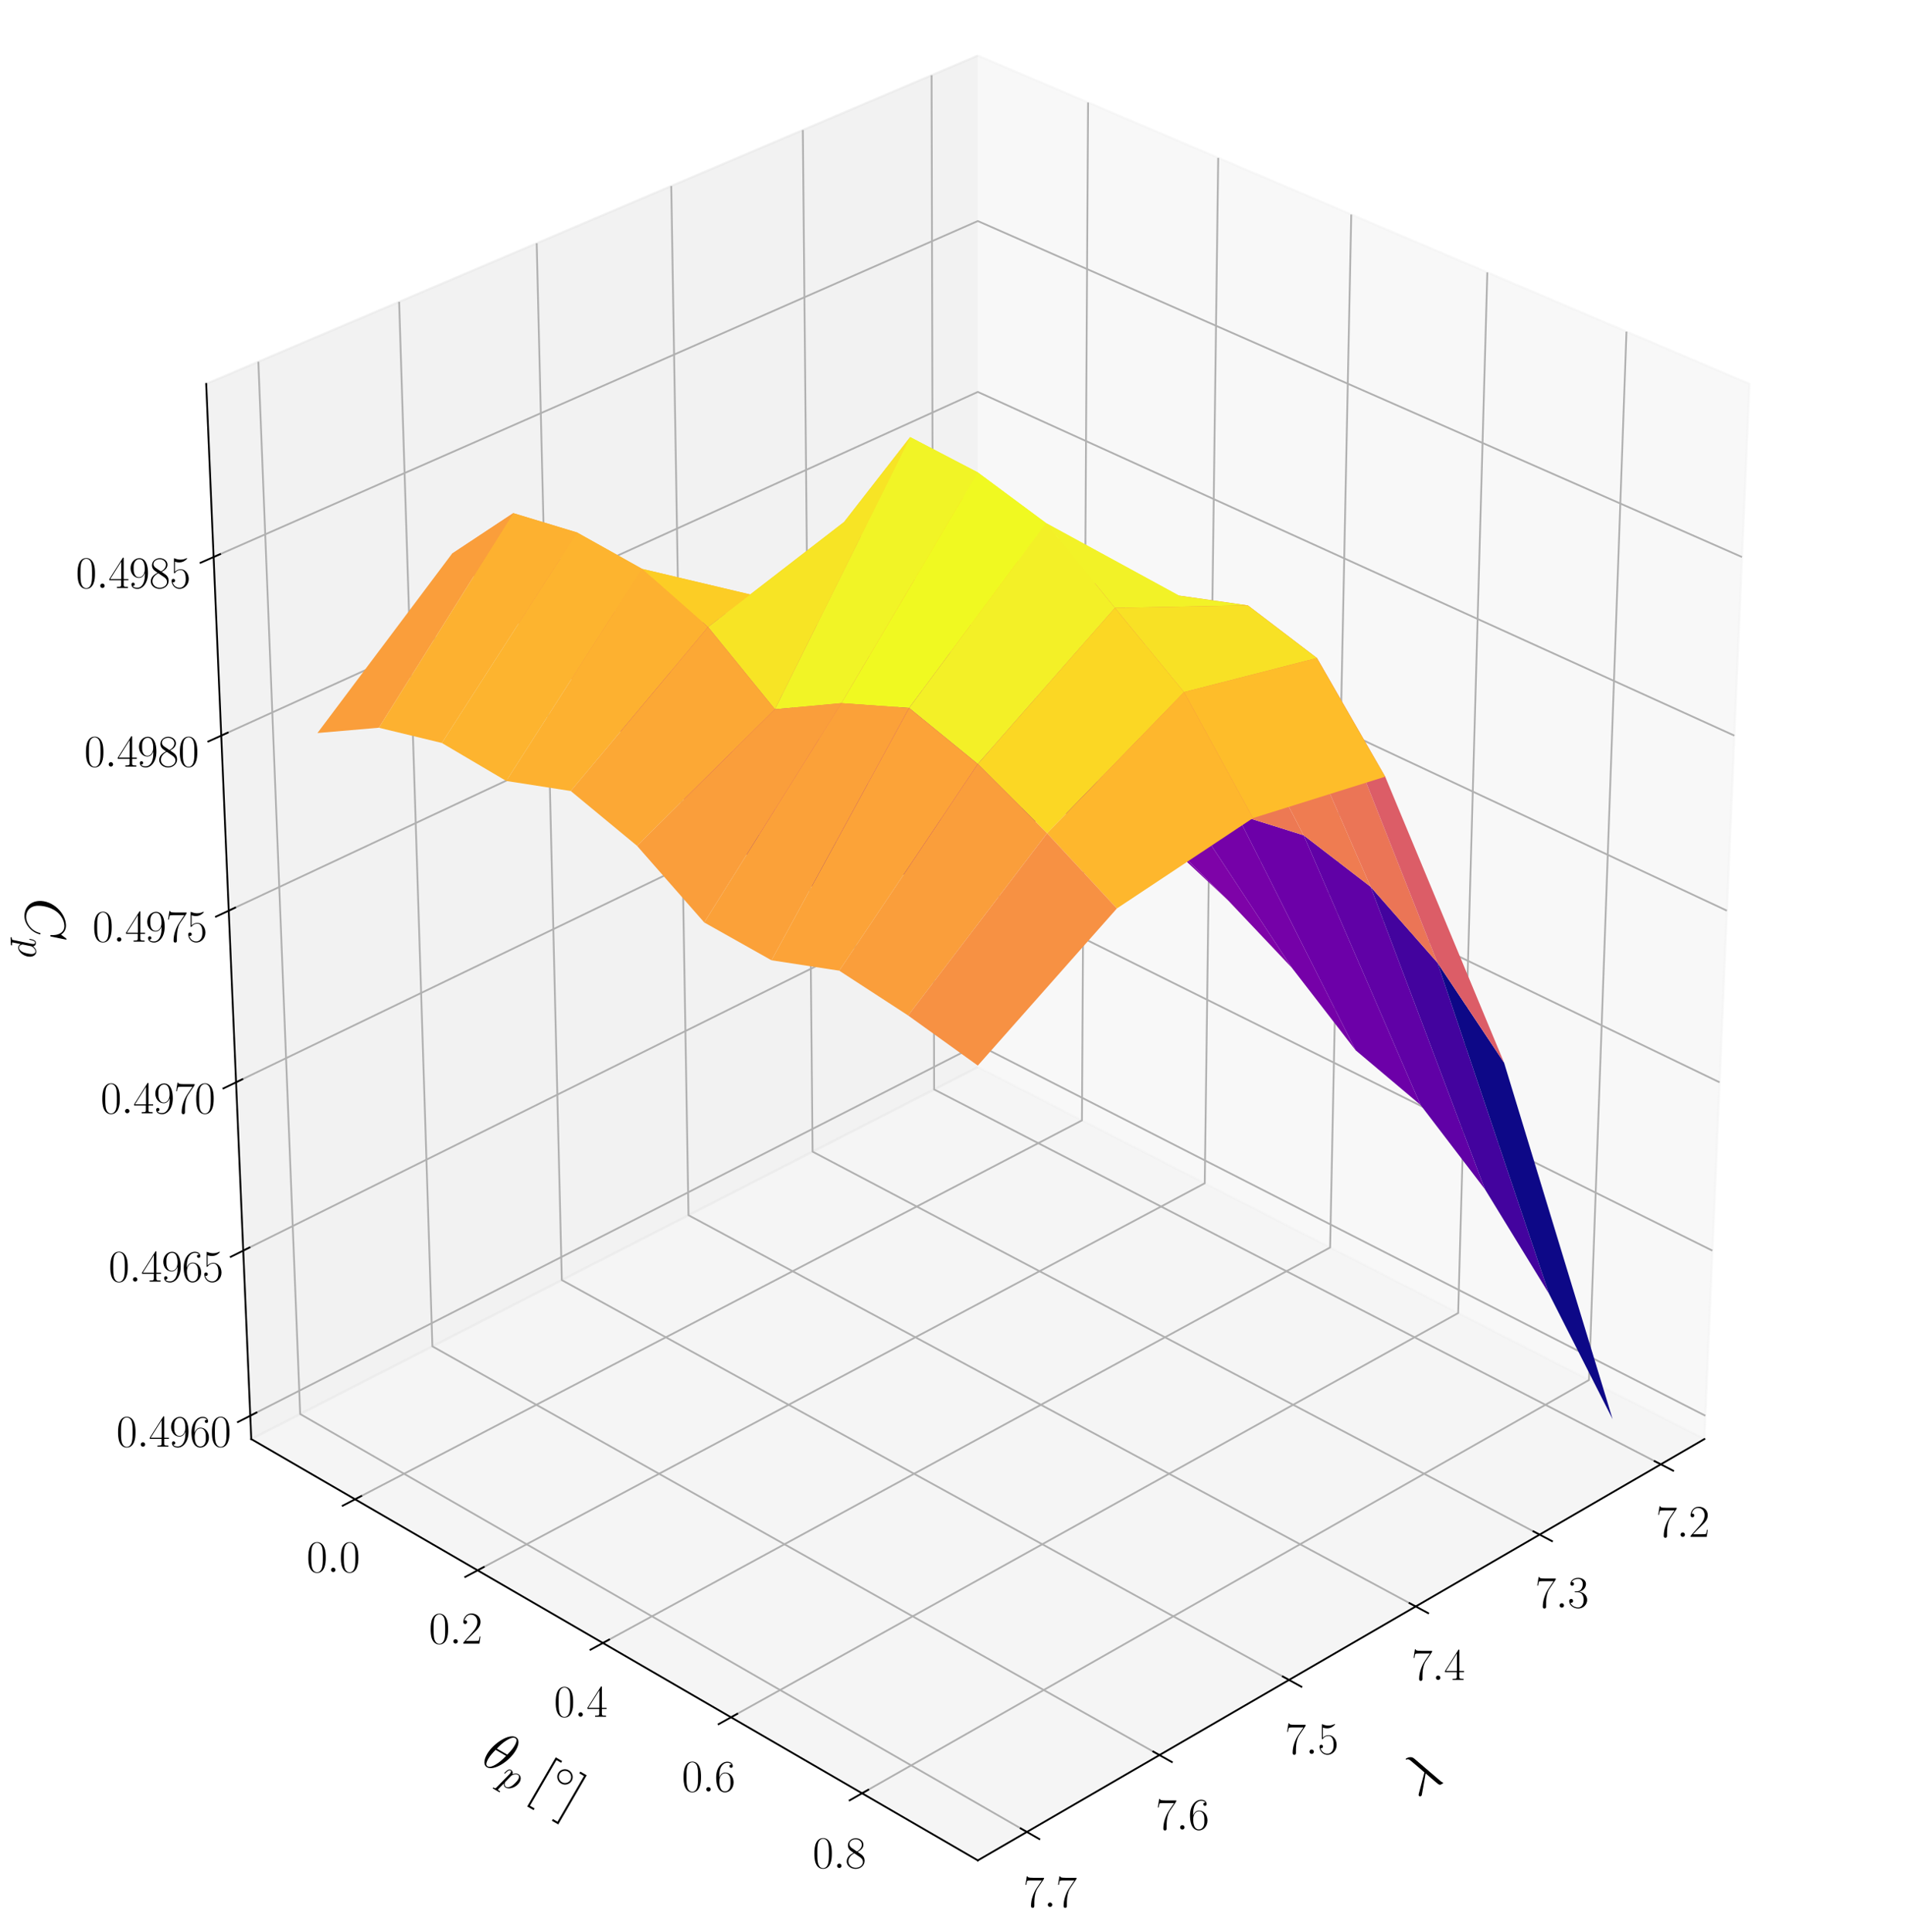 <?xml version="1.0" encoding="utf-8" standalone="no"?>
<!DOCTYPE svg PUBLIC "-//W3C//DTD SVG 1.1//EN"
  "http://www.w3.org/Graphics/SVG/1.1/DTD/svg11.dtd">
<svg xmlns:xlink="http://www.w3.org/1999/xlink" width="851.4pt" height="863.195pt" viewBox="0 0 851.4 863.195" xmlns="http://www.w3.org/2000/svg" version="1.1">
 <defs>
  <style type="text/css">*{stroke-linejoin: round; stroke-linecap: butt}</style>
 </defs>
 <g id="figure_1">
  <g id="patch_1">
   <path d="M 0 863.195 
L 851.4 863.195 
L 851.4 0 
L 0 0 
z
" style="fill: #ffffff"/>
  </g>
  <g id="patch_2">
   <path d="M 7.2 844.2 
L 844.2 844.2 
L 844.2 7.2 
L 7.2 7.2 
z
" style="fill: #ffffff"/>
  </g>
  <g id="pane3d_1">
   <g id="patch_3">
    <path d="M 437.011 476.824 
L 761.722 643.06 
L 781.847 171.546 
L 437.011 24.84 
" style="fill: #f2f2f2; opacity: 0.5; stroke: #f2f2f2; stroke-linejoin: miter"/>
   </g>
  </g>
  <g id="pane3d_2">
   <g id="patch_4">
    <path d="M 437.011 476.824 
L 112.3 643.06 
L 92.174 171.546 
L 437.011 24.84 
" style="fill: #e6e6e6; opacity: 0.5; stroke: #e6e6e6; stroke-linejoin: miter"/>
   </g>
  </g>
  <g id="pane3d_3">
   <g id="patch_5">
    <path d="M 437.011 476.824 
L 112.3 643.06 
L 437.011 831.33 
L 761.722 643.06 
" style="fill: #ececec; opacity: 0.5; stroke: #ececec; stroke-linejoin: miter"/>
   </g>
  </g>
  <g id="grid3d_1">
   <g id="Line3DCollection_1">
    <path d="M 742.266 654.341 
L 417.484 486.821 
L 416.344 33.633 
" style="fill: none; stroke: #b0b0b0; stroke-width: 0.8"/>
    <path d="M 688.099 685.747 
L 363.167 514.628 
L 358.809 58.11 
" style="fill: none; stroke: #b0b0b0; stroke-width: 0.8"/>
    <path d="M 632.726 717.853 
L 307.713 543.018 
L 299.999 83.13 
" style="fill: none; stroke: #b0b0b0; stroke-width: 0.8"/>
    <path d="M 576.105 750.682 
L 251.086 572.008 
L 239.869 108.712 
" style="fill: none; stroke: #b0b0b0; stroke-width: 0.8"/>
    <path d="M 518.195 784.259 
L 193.249 601.618 
L 178.374 134.873 
" style="fill: none; stroke: #b0b0b0; stroke-width: 0.8"/>
    <path d="M 458.951 818.609 
L 134.161 631.868 
L 115.469 161.635 
" style="fill: none; stroke: #b0b0b0; stroke-width: 0.8"/>
   </g>
  </g>
  <g id="grid3d_2">
   <g id="Line3DCollection_2">
    <path d="M 486.288 45.805 
L 483.556 500.653 
L 158.691 669.958 
" style="fill: none; stroke: #b0b0b0; stroke-width: 0.8"/>
    <path d="M 544.455 70.551 
L 538.437 528.749 
L 213.456 701.711 
" style="fill: none; stroke: #b0b0b0; stroke-width: 0.8"/>
    <path d="M 603.92 95.849 
L 594.473 557.437 
L 269.448 734.176 
" style="fill: none; stroke: #b0b0b0; stroke-width: 0.8"/>
    <path d="M 664.727 121.719 
L 651.7 586.734 
L 326.707 767.376 
" style="fill: none; stroke: #b0b0b0; stroke-width: 0.8"/>
    <path d="M 726.92 148.178 
L 710.158 616.662 
L 385.279 801.336 
" style="fill: none; stroke: #b0b0b0; stroke-width: 0.8"/>
   </g>
  </g>
  <g id="grid3d_3">
   <g id="Line3DCollection_3">
    <path d="M 111.854 632.615 
L 437.011 466.776 
L 762.168 632.615 
" style="fill: none; stroke: #b0b0b0; stroke-width: 0.8"/>
    <path d="M 108.705 558.846 
L 437.011 395.858 
L 765.316 558.846 
" style="fill: none; stroke: #b0b0b0; stroke-width: 0.8"/>
    <path d="M 105.495 483.634 
L 437.011 323.636 
L 768.527 483.634 
" style="fill: none; stroke: #b0b0b0; stroke-width: 0.8"/>
    <path d="M 102.221 406.937 
L 437.011 250.073 
L 771.8 406.937 
" style="fill: none; stroke: #b0b0b0; stroke-width: 0.8"/>
    <path d="M 98.883 328.71 
L 437.011 175.132 
L 775.139 328.71 
" style="fill: none; stroke: #b0b0b0; stroke-width: 0.8"/>
    <path d="M 95.476 248.907 
L 437.011 98.773 
L 778.545 248.907 
" style="fill: none; stroke: #b0b0b0; stroke-width: 0.8"/>
   </g>
  </g>
  <g id="axis3d_1">
   <g id="line2d_1">
    <path d="M 761.722 643.06 
L 437.011 831.33 
" style="fill: none; stroke: #000000; stroke-width: 0.8; stroke-linecap: square"/>
   </g>
   <g id="xtick_1">
    <g id="line2d_2">
     <path d="M 739.507 652.918 
L 747.792 657.191 
" style="fill: none; stroke: #000000; stroke-width: 0.8; stroke-linecap: square"/>
    </g>
    <g id="text_1">
     <!-- $\mathdefault{7.2}$ -->
     <g transform="translate(740.176 686.76) scale(0.2 -0.2)">
      <defs>
       <path id="CMR17-37" d="M 2886 3941 
L 2886 4081 
L 1382 4081 
C 634 4081 621 4165 595 4288 
L 480 4288 
L 294 3094 
L 410 3094 
C 429 3215 474 3540 550 3661 
C 589 3712 1062 3712 1171 3712 
L 2579 3712 
L 1869 2661 
C 1395 1954 1069 999 1069 165 
C 1069 89 1069 -128 1299 -128 
C 1530 -128 1530 89 1530 171 
L 1530 465 
C 1530 1508 1709 2196 2003 2636 
L 2886 3941 
z
" transform="scale(0.016)"/>
       <path id="CMMI12-3a" d="M 1178 307 
C 1178 492 1024 619 870 619 
C 685 619 557 466 557 313 
C 557 128 710 0 864 0 
C 1050 0 1178 153 1178 307 
z
" transform="scale(0.016)"/>
       <path id="CMR17-32" d="M 2669 989 
L 2554 989 
C 2490 536 2438 459 2413 420 
C 2381 369 1920 369 1830 369 
L 602 369 
C 832 619 1280 1072 1824 1597 
C 2214 1967 2669 2402 2669 3035 
C 2669 3790 2067 4224 1395 4224 
C 691 4224 262 3604 262 3030 
C 262 2780 448 2748 525 2748 
C 589 2748 781 2787 781 3010 
C 781 3207 614 3264 525 3264 
C 486 3264 448 3258 422 3245 
C 544 3790 915 4058 1306 4058 
C 1862 4058 2227 3617 2227 3035 
C 2227 2479 1901 2000 1536 1584 
L 262 146 
L 262 0 
L 2515 0 
L 2669 989 
z
" transform="scale(0.016)"/>
      </defs>
      <use xlink:href="#CMR17-37" transform="scale(0.996)"/>
      <use xlink:href="#CMMI12-3a" transform="translate(45.69 0) scale(0.996)"/>
      <use xlink:href="#CMR17-32" transform="translate(72.788 0) scale(0.996)"/>
     </g>
    </g>
   </g>
   <g id="xtick_2">
    <g id="line2d_3">
     <path d="M 685.337 684.293 
L 693.631 688.661 
" style="fill: none; stroke: #000000; stroke-width: 0.8; stroke-linecap: square"/>
    </g>
    <g id="text_2">
     <!-- $\mathdefault{7.3}$ -->
     <g transform="translate(686.11 718.375) scale(0.2 -0.2)">
      <defs>
       <path id="CMR17-33" d="M 1414 2157 
C 1984 2157 2234 1662 2234 1090 
C 2234 320 1824 25 1453 25 
C 1114 25 563 194 390 693 
C 422 680 454 680 486 680 
C 640 680 755 782 755 948 
C 755 1133 614 1216 486 1216 
C 378 1216 211 1165 211 926 
C 211 335 787 -128 1466 -128 
C 2176 -128 2720 430 2720 1085 
C 2720 1707 2208 2157 1600 2227 
C 2086 2328 2554 2756 2554 3329 
C 2554 3820 2048 4179 1472 4179 
C 890 4179 378 3829 378 3329 
C 378 3110 544 3072 627 3072 
C 762 3072 877 3155 877 3321 
C 877 3486 762 3569 627 3569 
C 602 3569 570 3569 544 3557 
C 730 3959 1235 4032 1459 4032 
C 1683 4032 2106 3925 2106 3320 
C 2106 3143 2080 2828 1862 2550 
C 1670 2304 1453 2304 1242 2284 
C 1210 2284 1062 2269 1037 2269 
C 992 2263 966 2257 966 2208 
C 966 2163 973 2157 1101 2157 
L 1414 2157 
z
" transform="scale(0.016)"/>
      </defs>
      <use xlink:href="#CMR17-37" transform="scale(0.996)"/>
      <use xlink:href="#CMMI12-3a" transform="translate(45.69 0) scale(0.996)"/>
      <use xlink:href="#CMR17-33" transform="translate(72.788 0) scale(0.996)"/>
     </g>
    </g>
   </g>
   <g id="xtick_3">
    <g id="line2d_4">
     <path d="M 629.961 716.366 
L 638.263 720.832 
" style="fill: none; stroke: #000000; stroke-width: 0.8; stroke-linecap: square"/>
    </g>
    <g id="text_3">
     <!-- $\mathdefault{7.4}$ -->
     <g transform="translate(630.84 750.694) scale(0.2 -0.2)">
      <defs>
       <path id="CMR17-34" d="M 2150 4122 
C 2150 4256 2144 4256 2029 4256 
L 128 1254 
L 128 1088 
L 1779 1088 
L 1779 457 
C 1779 224 1766 160 1318 160 
L 1197 160 
L 1197 0 
C 1402 0 1747 0 1965 0 
C 2182 0 2528 0 2733 0 
L 2733 160 
L 2611 160 
C 2163 160 2150 224 2150 457 
L 2150 1088 
L 2803 1088 
L 2803 1254 
L 2150 1254 
L 2150 4122 
z
M 1798 3703 
L 1798 1254 
L 256 1254 
L 1798 3703 
z
" transform="scale(0.016)"/>
      </defs>
      <use xlink:href="#CMR17-37" transform="scale(0.996)"/>
      <use xlink:href="#CMMI12-3a" transform="translate(45.69 0) scale(0.996)"/>
      <use xlink:href="#CMR17-34" transform="translate(72.788 0) scale(0.996)"/>
     </g>
    </g>
   </g>
   <g id="xtick_4">
    <g id="line2d_5">
     <path d="M 573.339 749.162 
L 581.647 753.729 
" style="fill: none; stroke: #000000; stroke-width: 0.8; stroke-linecap: square"/>
    </g>
    <g id="text_4">
     <!-- $\mathdefault{7.5}$ -->
     <g transform="translate(574.325 783.741) scale(0.2 -0.2)">
      <defs>
       <path id="CMR17-35" d="M 730 3692 
C 794 3666 1056 3584 1325 3584 
C 1920 3584 2246 3911 2432 4100 
C 2432 4157 2432 4192 2394 4192 
C 2387 4192 2374 4192 2323 4163 
C 2099 4058 1837 3973 1517 3973 
C 1325 3973 1037 3999 723 4139 
C 653 4171 640 4171 634 4171 
C 602 4171 595 4164 595 4037 
L 595 2203 
C 595 2089 595 2057 659 2057 
C 691 2057 704 2070 736 2114 
C 941 2401 1222 2522 1542 2522 
C 1766 2522 2246 2382 2246 1289 
C 2246 1085 2246 715 2054 421 
C 1894 159 1645 25 1370 25 
C 947 25 518 320 403 814 
C 429 807 480 795 506 795 
C 589 795 749 840 749 1038 
C 749 1210 627 1280 506 1280 
C 358 1280 262 1190 262 1011 
C 262 454 704 -128 1382 -128 
C 2042 -128 2669 440 2669 1264 
C 2669 2030 2170 2624 1549 2624 
C 1222 2624 947 2503 730 2274 
L 730 3692 
z
" transform="scale(0.016)"/>
      </defs>
      <use xlink:href="#CMR17-37" transform="scale(0.996)"/>
      <use xlink:href="#CMMI12-3a" transform="translate(45.69 0) scale(0.996)"/>
      <use xlink:href="#CMR17-35" transform="translate(72.788 0) scale(0.996)"/>
     </g>
    </g>
   </g>
   <g id="xtick_5">
    <g id="line2d_6">
     <path d="M 515.428 782.703 
L 523.739 787.375 
" style="fill: none; stroke: #000000; stroke-width: 0.8; stroke-linecap: square"/>
    </g>
    <g id="text_5">
     <!-- $\mathdefault{7.6}$ -->
     <g transform="translate(516.523 817.541) scale(0.2 -0.2)">
      <defs>
       <path id="CMR17-36" d="M 678 2176 
C 678 3690 1395 4032 1811 4032 
C 1946 4032 2272 4009 2400 3776 
C 2298 3776 2106 3776 2106 3553 
C 2106 3381 2246 3323 2336 3323 
C 2394 3323 2566 3348 2566 3560 
C 2566 3954 2246 4179 1805 4179 
C 1043 4179 243 3390 243 1984 
C 243 253 966 -128 1478 -128 
C 2099 -128 2688 427 2688 1283 
C 2688 2081 2170 2662 1517 2662 
C 1126 2662 838 2407 678 1960 
L 678 2176 
z
M 1478 25 
C 691 25 691 1200 691 1436 
C 691 1896 909 2560 1504 2560 
C 1613 2560 1926 2560 2138 2120 
C 2253 1870 2253 1609 2253 1289 
C 2253 944 2253 690 2118 434 
C 1978 171 1773 25 1478 25 
z
" transform="scale(0.016)"/>
      </defs>
      <use xlink:href="#CMR17-37" transform="scale(0.996)"/>
      <use xlink:href="#CMMI12-3a" transform="translate(45.69 0) scale(0.996)"/>
      <use xlink:href="#CMR17-36" transform="translate(72.788 0) scale(0.996)"/>
     </g>
    </g>
   </g>
   <g id="xtick_6">
    <g id="line2d_7">
     <path d="M 456.183 817.018 
L 464.497 821.798 
" style="fill: none; stroke: #000000; stroke-width: 0.8; stroke-linecap: square"/>
    </g>
    <g id="text_6">
     <!-- $\mathdefault{7.7}$ -->
     <g transform="translate(457.389 852.119) scale(0.2 -0.2)">
      <use xlink:href="#CMR17-37" transform="scale(0.996)"/>
      <use xlink:href="#CMMI12-3a" transform="translate(45.69 0) scale(0.996)"/>
      <use xlink:href="#CMR17-37" transform="translate(72.788 0) scale(0.996)"/>
     </g>
    </g>
   </g>
   <g id="text_7">
    <!-- $\lambda$ -->
    <g transform="translate(633.135 803.422) rotate(-30.106) scale(0.25 -0.25)">
     <defs>
      <path id="CMMI12-15" d="M 1978 3965 
C 1818 4416 1312 4416 1229 4416 
C 1190 4416 1120 4416 1120 4352 
C 1120 4302 1158 4295 1190 4289 
C 1286 4276 1363 4263 1466 4080 
C 1530 3959 2189 2059 2189 2046 
C 2189 2040 2182 2033 2131 1982 
L 467 311 
C 390 234 339 183 339 102 
C 339 12 416 -64 518 -64 
C 544 -64 614 -51 653 -13 
C 755 82 1670 1194 2253 1881 
C 2419 1383 2624 797 2822 261 
C 2854 166 2886 76 2976 -6 
C 3040 -64 3053 -64 3232 -64 
L 3354 -64 
C 3379 -64 3424 -64 3424 -13 
C 3424 13 3418 19 3392 45 
C 3334 115 3290 229 3264 306 
L 1978 3965 
z
" transform="scale(0.016)"/>
     </defs>
     <use xlink:href="#CMMI12-15" transform="scale(0.996)"/>
    </g>
   </g>
  </g>
  <g id="axis3d_2">
   <g id="line2d_8">
    <path d="M 112.3 643.06 
L 437.011 831.33 
" style="fill: none; stroke: #000000; stroke-width: 0.8; stroke-linecap: square"/>
   </g>
   <g id="xtick_7">
    <g id="line2d_9">
     <path d="M 161.452 668.519 
L 153.161 672.84 
" style="fill: none; stroke: #000000; stroke-width: 0.8; stroke-linecap: square"/>
    </g>
    <g id="text_8">
     <!-- $\mathdefault{0.0}$ -->
     <g transform="translate(137.035 702.481) scale(0.2 -0.2)">
      <defs>
       <path id="CMR17-30" d="M 2688 2025 
C 2688 2416 2682 3080 2413 3591 
C 2176 4039 1798 4198 1466 4198 
C 1158 4198 768 4058 525 3597 
C 269 3118 243 2524 243 2025 
C 243 1661 250 1106 448 619 
C 723 -39 1216 -128 1466 -128 
C 1760 -128 2208 -7 2470 600 
C 2662 1042 2688 1559 2688 2025 
z
M 1466 -26 
C 1056 -26 813 325 723 812 
C 653 1188 653 1738 653 2096 
C 653 2588 653 2997 736 3387 
C 858 3929 1216 4096 1466 4096 
C 1728 4096 2067 3923 2189 3400 
C 2272 3036 2278 2607 2278 2096 
C 2278 1680 2278 1169 2202 792 
C 2067 95 1690 -26 1466 -26 
z
" transform="scale(0.016)"/>
      </defs>
      <use xlink:href="#CMR17-30" transform="scale(0.996)"/>
      <use xlink:href="#CMMI12-3a" transform="translate(45.69 0) scale(0.996)"/>
      <use xlink:href="#CMR17-30" transform="translate(72.788 0) scale(0.996)"/>
     </g>
    </g>
   </g>
   <g id="xtick_8">
    <g id="line2d_10">
     <path d="M 216.22 700.241 
L 207.921 704.657 
" style="fill: none; stroke: #000000; stroke-width: 0.8; stroke-linecap: square"/>
    </g>
    <g id="text_9">
     <!-- $\mathdefault{0.2}$ -->
     <g transform="translate(191.698 734.445) scale(0.2 -0.2)">
      <use xlink:href="#CMR17-30" transform="scale(0.996)"/>
      <use xlink:href="#CMMI12-3a" transform="translate(45.69 0) scale(0.996)"/>
      <use xlink:href="#CMR17-32" transform="translate(72.788 0) scale(0.996)"/>
     </g>
    </g>
   </g>
   <g id="xtick_9">
    <g id="line2d_11">
     <path d="M 272.213 732.672 
L 263.908 737.188 
" style="fill: none; stroke: #000000; stroke-width: 0.8; stroke-linecap: square"/>
    </g>
    <g id="text_10">
     <!-- $\mathdefault{0.4}$ -->
     <g transform="translate(247.586 767.125) scale(0.2 -0.2)">
      <use xlink:href="#CMR17-30" transform="scale(0.996)"/>
      <use xlink:href="#CMMI12-3a" transform="translate(45.69 0) scale(0.996)"/>
      <use xlink:href="#CMR17-34" transform="translate(72.788 0) scale(0.996)"/>
     </g>
    </g>
   </g>
   <g id="xtick_10">
    <g id="line2d_12">
     <path d="M 329.475 765.838 
L 321.164 770.457 
" style="fill: none; stroke: #000000; stroke-width: 0.8; stroke-linecap: square"/>
    </g>
    <g id="text_11">
     <!-- $\mathdefault{0.6}$ -->
     <g transform="translate(304.739 800.545) scale(0.2 -0.2)">
      <use xlink:href="#CMR17-30" transform="scale(0.996)"/>
      <use xlink:href="#CMMI12-3a" transform="translate(45.69 0) scale(0.996)"/>
      <use xlink:href="#CMR17-36" transform="translate(72.788 0) scale(0.996)"/>
     </g>
    </g>
   </g>
   <g id="xtick_11">
    <g id="line2d_13">
     <path d="M 388.047 799.762 
L 379.734 804.488 
" style="fill: none; stroke: #000000; stroke-width: 0.8; stroke-linecap: square"/>
    </g>
    <g id="text_12">
     <!-- $\mathdefault{0.8}$ -->
     <g transform="translate(363.201 834.731) scale(0.2 -0.2)">
      <defs>
       <path id="CMR17-38" d="M 1741 2264 
C 2144 2467 2554 2773 2554 3263 
C 2554 3841 1990 4179 1472 4179 
C 890 4179 378 3759 378 3180 
C 378 3021 416 2747 666 2505 
C 730 2442 998 2251 1171 2130 
C 883 1983 211 1634 211 934 
C 211 279 838 -128 1459 -128 
C 2144 -128 2720 362 2720 1010 
C 2720 1590 2330 1857 2074 2029 
L 1741 2264 
z
M 902 2822 
C 851 2854 595 3051 595 3351 
C 595 3739 998 4032 1459 4032 
C 1965 4032 2336 3676 2336 3262 
C 2336 2669 1670 2331 1638 2331 
C 1632 2331 1626 2331 1574 2370 
L 902 2822 
z
M 2080 1519 
C 2176 1449 2483 1240 2483 851 
C 2483 381 2010 25 1472 25 
C 890 25 448 438 448 940 
C 448 1443 838 1862 1280 2060 
L 2080 1519 
z
" transform="scale(0.016)"/>
      </defs>
      <use xlink:href="#CMR17-30" transform="scale(0.996)"/>
      <use xlink:href="#CMMI12-3a" transform="translate(45.69 0) scale(0.996)"/>
      <use xlink:href="#CMR17-38" transform="translate(72.788 0) scale(0.996)"/>
     </g>
    </g>
   </g>
   <g id="text_13">
    <!-- $\theta_p\:\unit{[\degree]}$ -->
    <g transform="translate(214.367 787.514) rotate(-329.894) scale(0.25 -0.25)">
     <defs>
      <path id="CMMI12-12" d="M 2835 3200 
C 2835 3850 2630 4480 2106 4480 
C 1210 4480 256 2615 256 1216 
C 256 923 320 -64 992 -64 
C 1862 -64 2835 1756 2835 3200 
z
M 896 2304 
C 992 2679 1126 3214 1382 3665 
C 1594 4047 1818 4352 2099 4352 
C 2310 4352 2451 4174 2451 3564 
C 2451 3334 2432 3017 2246 2304 
L 896 2304 
z
M 2202 2113 
C 2042 1490 1907 1088 1677 687 
C 1491 363 1267 64 998 64 
C 800 64 640 217 640 846 
C 640 1260 742 1693 845 2113 
L 2202 2113 
z
" transform="scale(0.016)"/>
      <path id="CMMI12-70" d="M 275 -789 
C 230 -980 205 -1031 -58 -1031 
C -134 -1031 -198 -1031 -198 -1152 
C -198 -1165 -192 -1216 -122 -1216 
C -38 -1216 51 -1216 134 -1216 
L 410 -1216 
C 544 -1216 870 -1216 1005 -1216 
C 1043 -1216 1120 -1216 1120 -1101 
C 1120 -1031 1075 -1031 966 -1031 
C 672 -1031 653 -987 653 -937 
C 653 -861 941 219 979 364 
C 1050 185 1222 -64 1555 -64 
C 2278 -64 3059 875 3059 1814 
C 3059 2401 2726 2816 2246 2816 
C 1837 2816 1491 2420 1421 2331 
C 1370 2650 1120 2816 864 2816 
C 678 2816 531 2727 410 2484 
C 294 2254 205 1865 205 1839 
C 205 1814 230 1782 275 1782 
C 326 1782 333 1788 371 1935 
C 467 2312 589 2689 845 2689 
C 992 2689 1043 2587 1043 2397 
C 1043 2245 1024 2181 998 2067 
L 275 -789 
z
M 1382 1993 
C 1427 2171 1606 2357 1709 2446 
C 1779 2510 1990 2689 2234 2689 
C 2515 2689 2643 2408 2643 2076 
C 2643 1769 2464 1047 2304 715 
C 2144 370 1850 64 1555 64 
C 1120 64 1050 613 1050 639 
C 1050 658 1062 709 1069 741 
L 1382 1993 
z
" transform="scale(0.016)"/>
      <path id="CMR17-5b" d="M 1504 -1600 
L 1504 -1377 
L 902 -1377 
L 902 4544 
L 1504 4544 
L 1504 4767 
L 678 4767 
L 678 -1600 
L 1504 -1600 
z
" transform="scale(0.016)"/>
      <path id="CMSY10-e" d="M 2842 1600 
C 2842 2277 2272 2828 1600 2828 
C 909 2828 352 2264 352 1600 
C 352 930 909 372 1600 372 
C 2272 372 2842 923 2842 1600 
z
M 1600 628 
C 1043 628 608 1070 608 1600 
C 608 2130 1050 2572 1600 2572 
C 2131 2572 2586 2142 2586 1600 
C 2586 1058 2131 628 1600 628 
z
" transform="scale(0.016)"/>
      <path id="CMR17-5d" d="M 915 4767 
L 90 4767 
L 90 4544 
L 691 4544 
L 691 -1377 
L 90 -1377 
L 90 -1600 
L 915 -1600 
L 915 4767 
z
" transform="scale(0.016)"/>
     </defs>
     <use xlink:href="#CMMI12-12" transform="scale(0.996)"/>
     <use xlink:href="#CMMI12-70" transform="translate(45.46 -14.944) scale(0.697)"/>
     <use xlink:href="#CMR17-5b" transform="translate(102.369 0) scale(0.996)"/>
     <use xlink:href="#CMSY10-e" transform="translate(127.24 36.154) scale(0.697)"/>
     <use xlink:href="#CMR17-5d" transform="translate(162.607 0) scale(0.996)"/>
    </g>
   </g>
  </g>
  <g id="axis3d_3">
   <g id="line2d_14">
    <path d="M 112.3 643.06 
L 92.174 171.546 
" style="fill: none; stroke: #000000; stroke-width: 0.8; stroke-linecap: square"/>
   </g>
   <g id="xtick_12">
    <g id="line2d_15">
     <path d="M 114.616 631.207 
L 106.322 635.437 
" style="fill: none; stroke: #000000; stroke-width: 0.8; stroke-linecap: square"/>
    </g>
    <g id="text_14">
     <!-- $\mathdefault{0.4960}$ -->
     <g transform="translate(51.988 646.452) scale(0.2 -0.2)">
      <defs>
       <path id="CMR17-39" d="M 2253 1864 
C 2253 464 1670 31 1190 31 
C 1043 31 685 31 538 294 
C 704 268 826 357 826 518 
C 826 692 685 749 595 749 
C 538 749 365 723 365 506 
C 365 71 742 -128 1203 -128 
C 1939 -128 2688 674 2688 2073 
C 2688 3817 1971 4179 1485 4179 
C 851 4179 243 3628 243 2778 
C 243 1991 762 1408 1414 1408 
C 1952 1408 2189 1903 2253 2112 
L 2253 1864 
z
M 1427 1510 
C 1254 1510 1011 1542 813 1922 
C 678 2169 678 2461 678 2771 
C 678 3146 678 3405 858 3684 
C 947 3817 1114 4032 1485 4032 
C 2240 4032 2240 2885 2240 2632 
C 2240 2182 2035 1510 1427 1510 
z
" transform="scale(0.016)"/>
      </defs>
      <use xlink:href="#CMR17-30" transform="scale(0.996)"/>
      <use xlink:href="#CMMI12-3a" transform="translate(45.69 0) scale(0.996)"/>
      <use xlink:href="#CMR17-34" transform="translate(72.788 0) scale(0.996)"/>
      <use xlink:href="#CMR17-39" transform="translate(118.478 0) scale(0.996)"/>
      <use xlink:href="#CMR17-36" transform="translate(164.169 0) scale(0.996)"/>
      <use xlink:href="#CMR17-30" transform="translate(209.859 0) scale(0.996)"/>
     </g>
    </g>
   </g>
   <g id="xtick_13">
    <g id="line2d_16">
     <path d="M 111.495 557.461 
L 103.117 561.621 
" style="fill: none; stroke: #000000; stroke-width: 0.8; stroke-linecap: square"/>
    </g>
    <g id="text_15">
     <!-- $\mathdefault{0.4965}$ -->
     <g transform="translate(48.508 572.683) scale(0.2 -0.2)">
      <use xlink:href="#CMR17-30" transform="scale(0.996)"/>
      <use xlink:href="#CMMI12-3a" transform="translate(45.69 0) scale(0.996)"/>
      <use xlink:href="#CMR17-34" transform="translate(72.788 0) scale(0.996)"/>
      <use xlink:href="#CMR17-39" transform="translate(118.478 0) scale(0.996)"/>
      <use xlink:href="#CMR17-36" transform="translate(164.169 0) scale(0.996)"/>
      <use xlink:href="#CMR17-35" transform="translate(209.859 0) scale(0.996)"/>
     </g>
    </g>
   </g>
   <g id="xtick_14">
    <g id="line2d_17">
     <path d="M 108.314 482.274 
L 99.848 486.36 
" style="fill: none; stroke: #000000; stroke-width: 0.8; stroke-linecap: square"/>
    </g>
    <g id="text_16">
     <!-- $\mathdefault{0.4970}$ -->
     <g transform="translate(44.959 497.471) scale(0.2 -0.2)">
      <use xlink:href="#CMR17-30" transform="scale(0.996)"/>
      <use xlink:href="#CMMI12-3a" transform="translate(45.69 0) scale(0.996)"/>
      <use xlink:href="#CMR17-34" transform="translate(72.788 0) scale(0.996)"/>
      <use xlink:href="#CMR17-39" transform="translate(118.478 0) scale(0.996)"/>
      <use xlink:href="#CMR17-37" transform="translate(164.169 0) scale(0.996)"/>
      <use xlink:href="#CMR17-30" transform="translate(209.859 0) scale(0.996)"/>
     </g>
    </g>
   </g>
   <g id="xtick_15">
    <g id="line2d_18">
     <path d="M 105.07 405.603 
L 96.516 409.611 
" style="fill: none; stroke: #000000; stroke-width: 0.8; stroke-linecap: square"/>
    </g>
    <g id="text_17">
     <!-- $\mathdefault{0.4975}$ -->
     <g transform="translate(41.34 420.774) scale(0.2 -0.2)">
      <use xlink:href="#CMR17-30" transform="scale(0.996)"/>
      <use xlink:href="#CMMI12-3a" transform="translate(45.69 0) scale(0.996)"/>
      <use xlink:href="#CMR17-34" transform="translate(72.788 0) scale(0.996)"/>
      <use xlink:href="#CMR17-39" transform="translate(118.478 0) scale(0.996)"/>
      <use xlink:href="#CMR17-37" transform="translate(164.169 0) scale(0.996)"/>
      <use xlink:href="#CMR17-35" transform="translate(209.859 0) scale(0.996)"/>
     </g>
    </g>
   </g>
   <g id="xtick_16">
    <g id="line2d_19">
     <path d="M 101.761 327.403 
L 93.116 331.329 
" style="fill: none; stroke: #000000; stroke-width: 0.8; stroke-linecap: square"/>
    </g>
    <g id="text_18">
     <!-- $\mathdefault{0.4980}$ -->
     <g transform="translate(37.648 342.547) scale(0.2 -0.2)">
      <use xlink:href="#CMR17-30" transform="scale(0.996)"/>
      <use xlink:href="#CMMI12-3a" transform="translate(45.69 0) scale(0.996)"/>
      <use xlink:href="#CMR17-34" transform="translate(72.788 0) scale(0.996)"/>
      <use xlink:href="#CMR17-39" transform="translate(118.478 0) scale(0.996)"/>
      <use xlink:href="#CMR17-38" transform="translate(164.169 0) scale(0.996)"/>
      <use xlink:href="#CMR17-30" transform="translate(209.859 0) scale(0.996)"/>
     </g>
    </g>
   </g>
   <g id="xtick_17">
    <g id="line2d_20">
     <path d="M 98.386 247.628 
L 89.648 251.469 
" style="fill: none; stroke: #000000; stroke-width: 0.8; stroke-linecap: square"/>
    </g>
    <g id="text_19">
     <!-- $\mathdefault{0.4985}$ -->
     <g transform="translate(33.883 262.744) scale(0.2 -0.2)">
      <use xlink:href="#CMR17-30" transform="scale(0.996)"/>
      <use xlink:href="#CMMI12-3a" transform="translate(45.69 0) scale(0.996)"/>
      <use xlink:href="#CMR17-34" transform="translate(72.788 0) scale(0.996)"/>
      <use xlink:href="#CMR17-39" transform="translate(118.478 0) scale(0.996)"/>
      <use xlink:href="#CMR17-38" transform="translate(164.169 0) scale(0.996)"/>
      <use xlink:href="#CMR17-35" transform="translate(209.859 0) scale(0.996)"/>
     </g>
    </g>
   </g>
   <g id="text_20">
    <!-- $C_p$ -->
    <g transform="translate(11.111 401.604) rotate(-272.444) scale(0.25 -0.25)">
     <defs>
      <path id="CMMI12-43" d="M 4781 4423 
C 4781 4480 4736 4480 4723 4480 
C 4710 4480 4685 4480 4634 4416 
L 4192 3882 
C 3968 4264 3616 4480 3136 4480 
C 1754 4480 320 3088 320 1595 
C 320 533 1069 -128 2003 -128 
C 2515 -128 2963 88 3334 400 
C 3891 863 4058 1481 4058 1531 
C 4058 1588 4006 1588 3987 1588 
C 3930 1588 3923 1550 3910 1524 
C 3616 534 2752 57 2112 57 
C 1434 57 845 489 845 1391 
C 845 1595 909 2700 1632 3532 
C 1984 3939 2586 4295 3194 4295 
C 3898 4295 4211 3717 4211 3068 
C 4211 2903 4192 2764 4192 2738 
C 4192 2681 4256 2681 4275 2681 
C 4346 2681 4352 2687 4378 2801 
L 4781 4423 
z
" transform="scale(0.016)"/>
     </defs>
     <use xlink:href="#CMMI12-43" transform="scale(0.996)"/>
     <use xlink:href="#CMMI12-70" transform="translate(69.792 -14.944) scale(0.697)"/>
    </g>
   </g>
  </g>
  <g id="axes_1">
   <g id="Poly3DCollection_1">
    <path d="M 437.011 359.201 
L 381.85 405.228 
L 409.172 387.32 
L 464.578 353.91 
z
" clip-path="url(#pc12c812bfd)" style="fill: #3c049b"/>
    <path d="M 464.578 353.91 
L 409.172 387.32 
L 437.011 373.671 
L 492.493 359.494 
z
" clip-path="url(#pc12c812bfd)" style="fill: #5b01a5"/>
    <path d="M 381.85 405.228 
L 324.721 377.613 
L 352.092 368.677 
L 409.172 387.32 
z
" clip-path="url(#pc12c812bfd)" style="fill: #5801a4"/>
    <path d="M 492.493 359.494 
L 437.011 373.671 
L 465.365 355.373 
L 520.649 375.936 
z
" clip-path="url(#pc12c812bfd)" style="fill: #7100a8"/>
    <path d="M 520.649 375.936 
L 465.365 355.373 
L 494.181 348.124 
L 548.947 402.415 
z
" clip-path="url(#pc12c812bfd)" style="fill: #7e03a8"/>
    <path d="M 409.172 387.32 
L 352.092 368.677 
L 379.826 346.124 
L 437.011 373.671 
z
" clip-path="url(#pc12c812bfd)" style="fill: #8004a8"/>
    <path d="M 548.947 402.415 
L 494.181 348.124 
L 523.366 350.465 
L 577.396 432.482 
z
" clip-path="url(#pc12c812bfd)" style="fill: #7e03a8"/>
    <path d="M 577.396 432.482 
L 523.366 350.465 
L 552.799 363.89 
L 605.891 469.337 
z
" clip-path="url(#pc12c812bfd)" style="fill: #7501a8"/>
    <path d="M 437.011 373.671 
L 379.826 346.124 
L 408.06 304.825 
L 465.365 355.373 
z
" clip-path="url(#pc12c812bfd)" style="fill: #ac2694"/>
    <path d="M 324.721 377.613 
L 264.747 313.441 
L 291.972 289.337 
L 352.092 368.677 
z
" clip-path="url(#pc12c812bfd)" style="fill: #b32c8e"/>
    <path d="M 605.891 469.337 
L 552.799 363.89 
L 582.643 373.25 
L 634.852 493.724 
z
" clip-path="url(#pc12c812bfd)" style="fill: #6c00a8"/>
    <path d="M 634.852 493.724 
L 582.643 373.25 
L 612.557 396.257 
L 663.668 531.428 
z
" clip-path="url(#pc12c812bfd)" style="fill: #6001a6"/>
    <path d="M 465.365 355.373 
L 408.06 304.825 
L 437.011 281.443 
L 494.181 348.124 
z
" clip-path="url(#pc12c812bfd)" style="fill: #cc4977"/>
    <path d="M 352.092 368.677 
L 291.972 289.337 
L 319.916 274.915 
L 379.826 346.124 
z
" clip-path="url(#pc12c812bfd)" style="fill: #ce4b75"/>
    <path d="M 663.668 531.428 
L 612.557 396.257 
L 642.46 430.238 
L 692.33 578.174 
z
" clip-path="url(#pc12c812bfd)" style="fill: #43039e"/>
    <path d="M 692.33 578.174 
L 642.46 430.238 
L 672.234 474.895 
L 720.726 634.17 
z
" clip-path="url(#pc12c812bfd)" style="fill: #0d0887"/>
    <path d="M 494.181 348.124 
L 437.011 281.443 
L 466.541 263.987 
L 523.366 350.465 
z
" clip-path="url(#pc12c812bfd)" style="fill: #de6164"/>
    <path d="M 379.826 346.124 
L 319.916 274.915 
L 348.472 268.766 
L 408.06 304.825 
z
" clip-path="url(#pc12c812bfd)" style="fill: #e76e5b"/>
    <path d="M 264.747 313.441 
L 202.014 247.41 
L 229.4 229.297 
L 291.972 289.337 
z
" clip-path="url(#pc12c812bfd)" style="fill: #f58c46"/>
    <path d="M 523.366 350.465 
L 466.541 263.987 
L 496.546 259.407 
L 552.799 363.89 
z
" clip-path="url(#pc12c812bfd)" style="fill: #e87059"/>
    <path d="M 408.06 304.825 
L 348.472 268.766 
L 377.281 233.213 
L 437.011 281.443 
z
" clip-path="url(#pc12c812bfd)" style="fill: #f99a3e"/>
    <path d="M 291.972 289.337 
L 229.4 229.297 
L 257.926 237.947 
L 319.916 274.915 
z
" clip-path="url(#pc12c812bfd)" style="fill: #fdab33"/>
    <path d="M 552.799 363.89 
L 496.546 259.407 
L 526.908 266.142 
L 582.643 373.25 
z
" clip-path="url(#pc12c812bfd)" style="fill: #ed7953"/>
    <path d="M 202.014 247.41 
L 141.874 327.56 
L 169.314 325.188 
L 229.4 229.297 
z
" clip-path="url(#pc12c812bfd)" style="fill: #fa9e3b"/>
    <path d="M 582.643 373.25 
L 526.908 266.142 
L 557.714 270.514 
L 612.557 396.257 
z
" clip-path="url(#pc12c812bfd)" style="fill: #ef7c51"/>
    <path d="M 319.916 274.915 
L 257.926 237.947 
L 286.958 254.194 
L 348.472 268.766 
z
" clip-path="url(#pc12c812bfd)" style="fill: #feba2c"/>
    <path d="M 437.011 281.443 
L 377.281 233.213 
L 406.779 195.316 
L 466.541 263.987 
z
" clip-path="url(#pc12c812bfd)" style="fill: #fcce25"/>
    <path d="M 612.557 396.257 
L 557.714 270.514 
L 588.591 294.045 
L 642.46 430.238 
z
" clip-path="url(#pc12c812bfd)" style="fill: #eb7556"/>
    <path d="M 229.4 229.297 
L 169.314 325.188 
L 197.465 331.997 
L 257.926 237.947 
z
" clip-path="url(#pc12c812bfd)" style="fill: #fdb130"/>
    <path d="M 642.46 430.238 
L 588.591 294.045 
L 619.083 347.064 
L 672.234 474.895 
z
" clip-path="url(#pc12c812bfd)" style="fill: #dc5d67"/>
    <path d="M 348.472 268.766 
L 286.958 254.194 
L 316.454 280.19 
L 377.281 233.213 
z
" clip-path="url(#pc12c812bfd)" style="fill: #fccd25"/>
    <path d="M 257.926 237.947 
L 197.465 331.997 
L 226.264 348.979 
L 286.958 254.194 
z
" clip-path="url(#pc12c812bfd)" style="fill: #fdb42f"/>
    <path d="M 466.541 263.987 
L 406.779 195.316 
L 437.011 211.097 
L 496.546 259.407 
z
" clip-path="url(#pc12c812bfd)" style="fill: #f3f027"/>
    <path d="M 377.281 233.213 
L 316.454 280.19 
L 346.324 316.935 
L 406.779 195.316 
z
" clip-path="url(#pc12c812bfd)" style="fill: #f7e425"/>
    <path d="M 286.958 254.194 
L 226.264 348.979 
L 255.087 353.465 
L 316.454 280.19 
z
" clip-path="url(#pc12c812bfd)" style="fill: #fdb130"/>
    <path d="M 496.546 259.407 
L 437.011 211.097 
L 467.557 233.771 
L 526.908 266.142 
z
" clip-path="url(#pc12c812bfd)" style="fill: #f1f525"/>
    <path d="M 316.454 280.19 
L 255.087 353.465 
L 284.708 377.96 
L 346.324 316.935 
z
" clip-path="url(#pc12c812bfd)" style="fill: #fca835"/>
    <path d="M 526.908 266.142 
L 467.557 233.771 
L 498.28 271.648 
L 557.714 270.514 
z
" clip-path="url(#pc12c812bfd)" style="fill: #f2f227"/>
    <path d="M 406.779 195.316 
L 346.324 316.935 
L 376.068 314.207 
L 437.011 211.097 
z
" clip-path="url(#pc12c812bfd)" style="fill: #f1f426"/>
    <path d="M 346.324 316.935 
L 284.708 377.96 
L 314.753 412.21 
L 376.068 314.207 
z
" clip-path="url(#pc12c812bfd)" style="fill: #fa9e3b"/>
    <path d="M 557.714 270.514 
L 498.28 271.648 
L 529.19 309.27 
L 588.591 294.045 
z
" clip-path="url(#pc12c812bfd)" style="fill: #f8e125"/>
    <path d="M 437.011 211.097 
L 376.068 314.207 
L 406.312 316.358 
L 467.557 233.771 
z
" clip-path="url(#pc12c812bfd)" style="fill: #f0f921"/>
    <path d="M 588.591 294.045 
L 529.19 309.27 
L 559.997 365.564 
L 619.083 347.064 
z
" clip-path="url(#pc12c812bfd)" style="fill: #febd2a"/>
    <path d="M 376.068 314.207 
L 314.753 412.21 
L 344.796 429.106 
L 406.312 316.358 
z
" clip-path="url(#pc12c812bfd)" style="fill: #fba139"/>
    <path d="M 467.557 233.771 
L 406.312 316.358 
L 437.011 341.393 
L 498.28 271.648 
z
" clip-path="url(#pc12c812bfd)" style="fill: #f3f027"/>
    <path d="M 498.28 271.648 
L 437.011 341.393 
L 467.972 372.327 
L 529.19 309.27 
z
" clip-path="url(#pc12c812bfd)" style="fill: #fbd724"/>
    <path d="M 406.312 316.358 
L 344.796 429.106 
L 375.084 433.751 
L 437.011 341.393 
z
" clip-path="url(#pc12c812bfd)" style="fill: #fca338"/>
    <path d="M 529.19 309.27 
L 467.972 372.327 
L 499.158 405.958 
L 559.997 365.564 
z
" clip-path="url(#pc12c812bfd)" style="fill: #feb72d"/>
    <path d="M 437.011 341.393 
L 375.084 433.751 
L 405.88 453.782 
L 467.972 372.327 
z
" clip-path="url(#pc12c812bfd)" style="fill: #fa9e3b"/>
    <path d="M 467.972 372.327 
L 405.88 453.782 
L 437.011 476.155 
L 499.158 405.958 
z
" clip-path="url(#pc12c812bfd)" style="fill: #f79143"/>
   </g>
  </g>
 </g>
 <defs>
  <clipPath id="pc12c812bfd">
   <rect x="7.2" y="7.2" width="837" height="837"/>
  </clipPath>
 </defs>
</svg>

